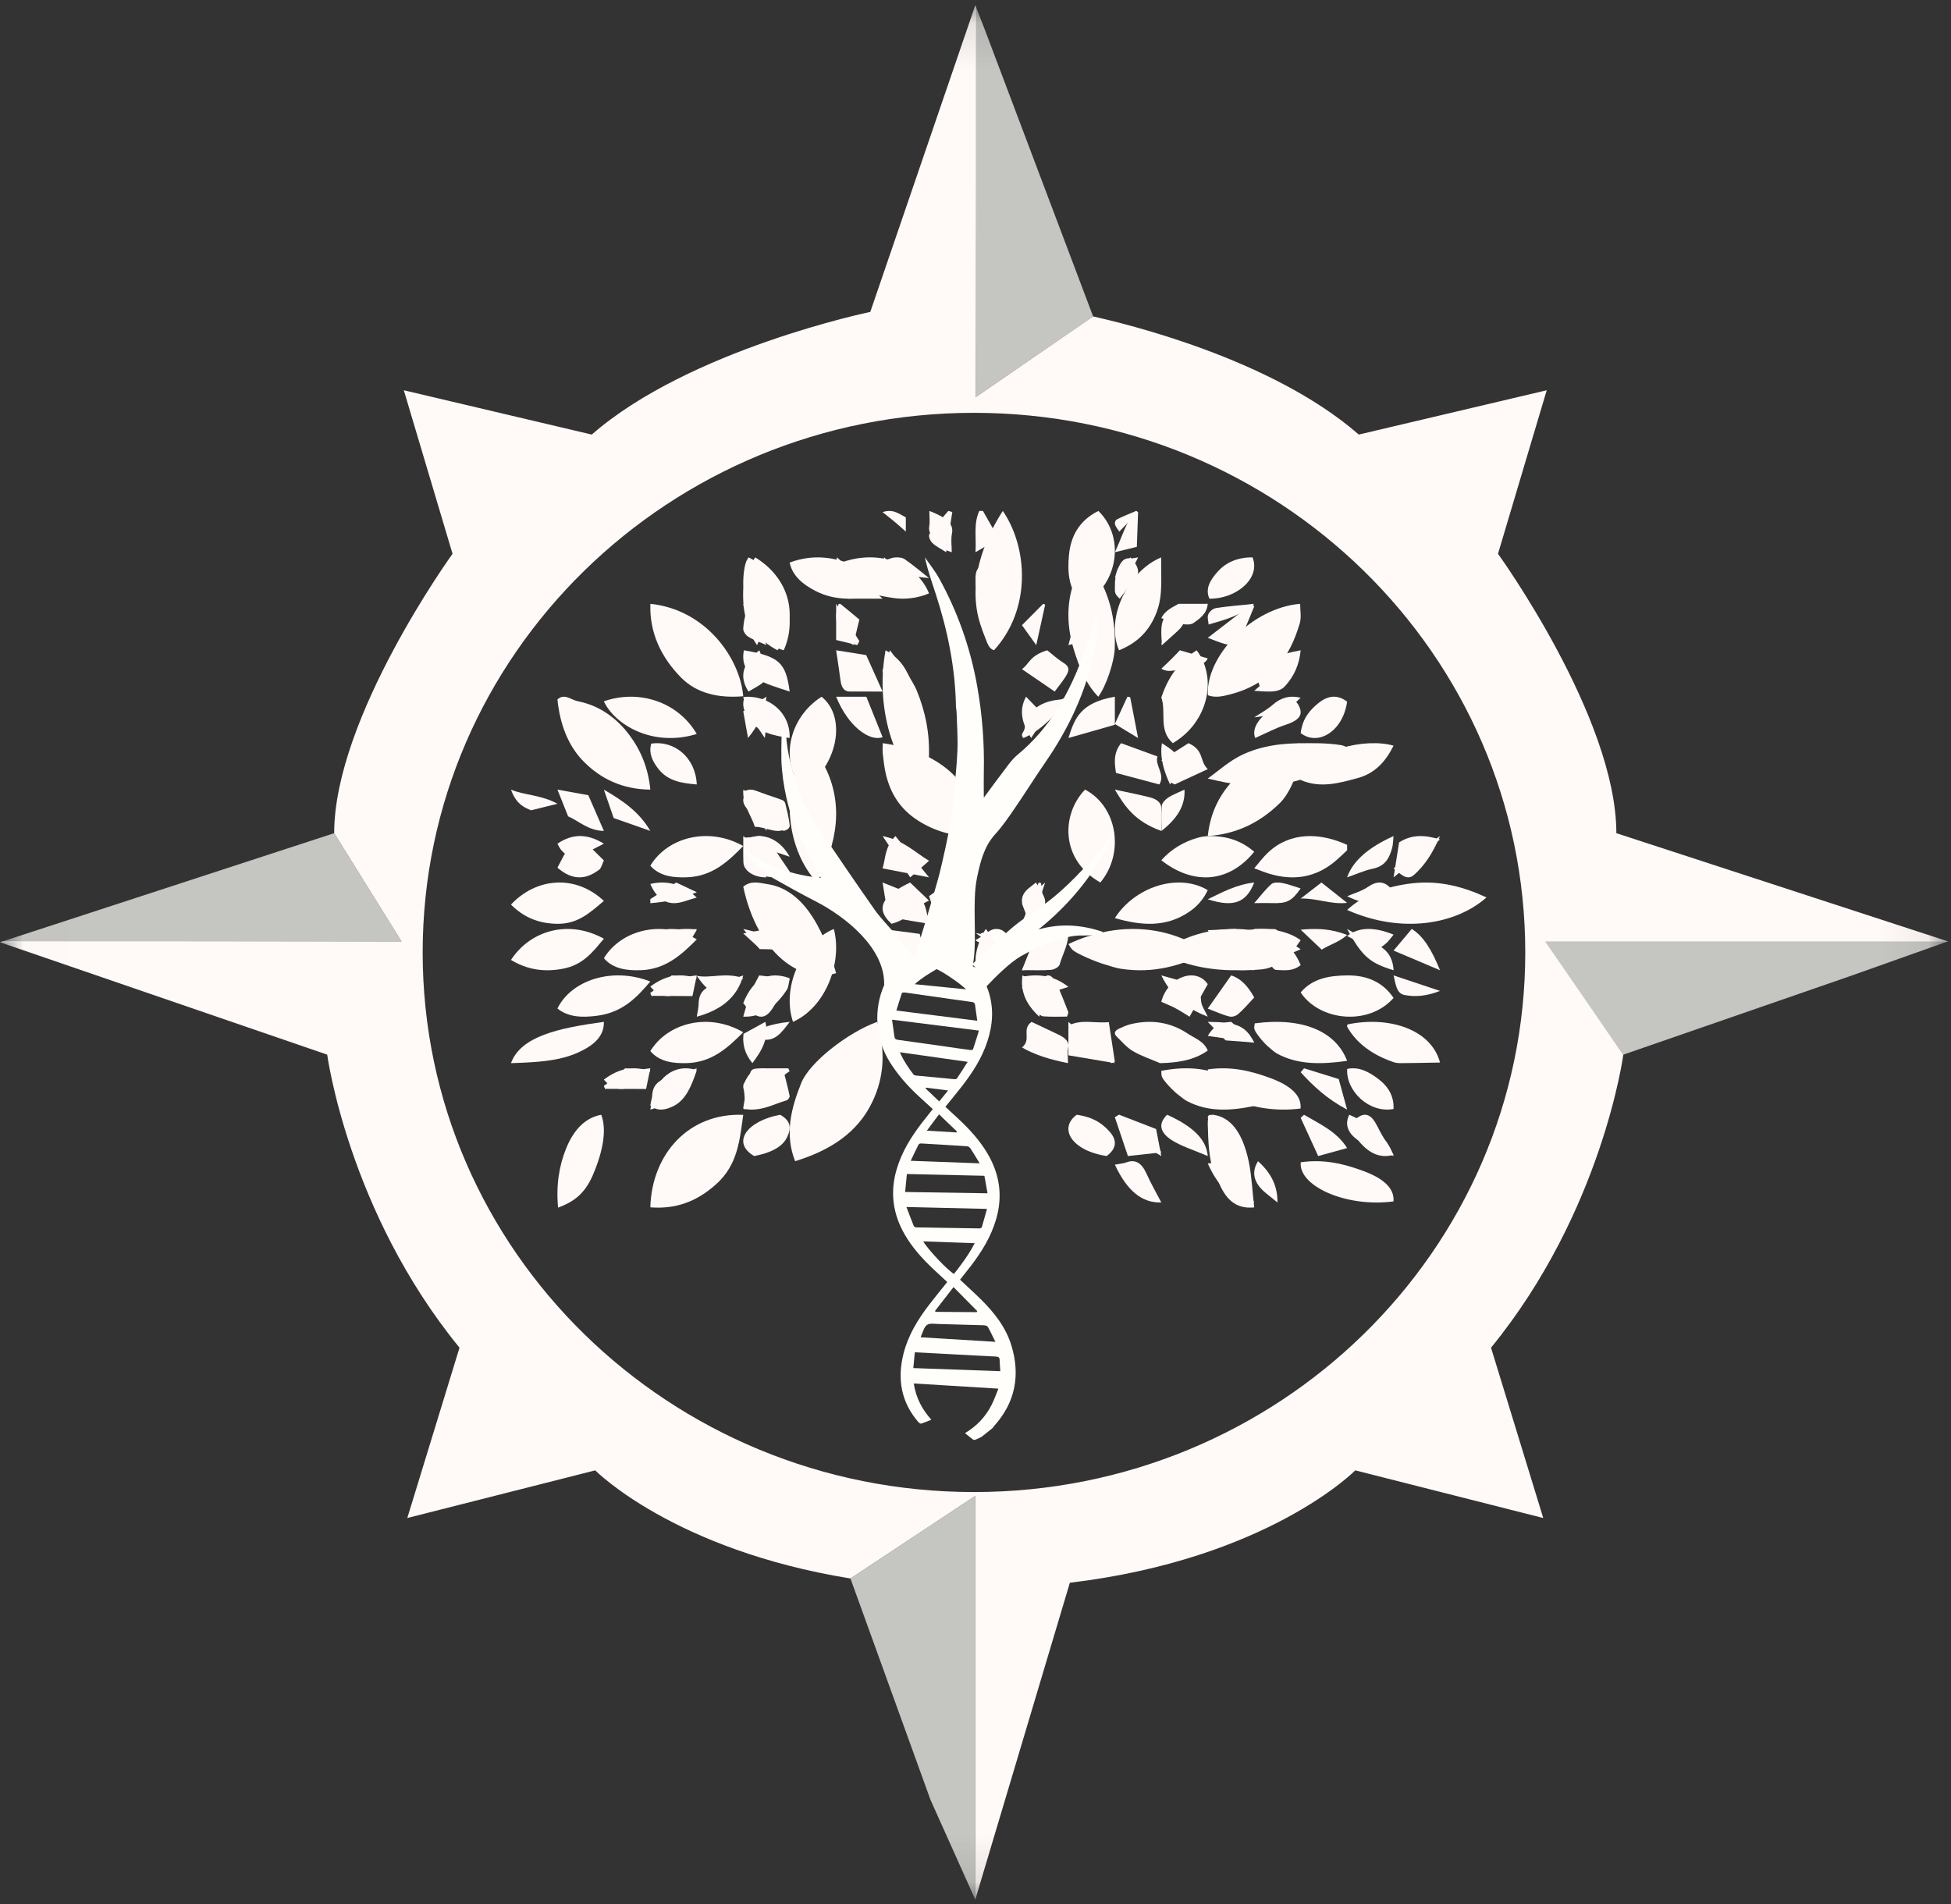 <?xml version="1.0" encoding="UTF-8"?>
<svg width="42px" height="41px" viewBox="0 0 42 41" version="1.1" xmlns="http://www.w3.org/2000/svg" xmlns:xlink="http://www.w3.org/1999/xlink">
    <rect x="0" y="0" width="42" height="41" fill="#333333" stroke="none"/>
    <!-- Generator: Sketch 45.2 (43514) - http://www.bohemiancoding.com/sketch -->
    <title>logo semabio final 2</title>
    <desc>Created with Sketch.</desc>
    <defs>
        <polygon id="path-1" points="0.007 40.891 0.007 0.113 41.934 0.113 41.934 40.891"></polygon>
    </defs>
    <g id="Page-1" stroke="none" stroke-width="1" fill="none" fill-rule="evenodd">
        <g id="BetterDesk" transform="translate(-210, -32)">
            <g id="Group-22" transform="translate(210, 32)">
                <g id="logo-semabio-final-2">
                    <g id="Group-7">
                        <mask id="mask-2" fill="white">
                            <use xlink:href="#path-1"></use>
                        </mask>
                        <g id="Clip-2"></g>
                        <polyline id="Fill-1" fill="#C5C6C2" mask="url(#mask-2)" points="41.934 20.267 41.915 20.261 33.24 20.261 34.946 22.706 39.814 21.02 41.934 20.267"></polyline>
                        <polyline id="Fill-3" fill="#C5C6C2" mask="url(#mask-2)" points="7.194 17.938 0 20.286 8.643 20.267 7.194 17.938"></polyline>
                        <polyline id="Fill-4" fill="#C5C6C2" mask="url(#mask-2)" points="20.995 40.898 20.995 32.206 18.308 33.984 20.031 38.749 20.995 40.898"></polyline>
                        <polyline id="Fill-5" fill="#C5C6C2" mask="url(#mask-2)" points="23.532 6.812 21.195 0.624 20.995 0.113 21.007 8.549 23.532 6.812"></polyline>
                        <path d="M20.967,32.123 C14.412,32.123 9.099,26.922 9.099,20.506 C9.099,14.089 14.412,8.888 20.967,8.888 C27.522,8.888 32.835,14.089 32.835,20.506 C32.835,26.922 27.522,32.123 20.967,32.123 Z M33.26,20.267 L41.934,20.267 L34.796,17.938 C34.796,15.444 32.248,11.923 32.248,11.923 L33.297,8.402 L29.251,9.356 C27.364,7.707 24.187,6.961 23.532,6.812 L23.406,6.898 L21.007,8.549 L21.007,0.149 L20.995,0.113 L18.735,6.715 C18.735,6.715 14.838,7.522 12.739,9.356 L8.693,8.402 L9.742,11.923 C9.742,11.923 7.194,15.444 7.194,17.938 L8.643,20.267 L0.056,20.267 L0,20.286 L7.044,22.706 C7.044,22.706 7.494,26.08 9.892,29.015 L8.768,32.682 L12.814,31.656 C12.814,31.656 14.498,33.367 18.308,33.984 L20.995,32.206 L20.995,40.898 L23.031,34.076 C27.302,33.563 29.176,31.656 29.176,31.656 L33.222,32.682 L32.098,29.015 C34.496,26.08 34.946,22.706 34.946,22.706 L33.26,20.267 L33.26,20.267 Z" id="Fill-6" fill="#FFF9F7" mask="url(#mask-2)"></path>
                    </g>
                    <path d="M20,20.024 C20.074,20 20.186,19.987 20.243,20.019" id="Fill-8" fill="#FFFEFB"></path>
                    <path d="M21.31,20.304 C21.374,20.207 21.437,20.11 21.5,20.013 C21.41,19.974 21.313,20.027 21.213,20.105 C21.152,20.154 21.087,20.186 21,20.241 C21.03,20.276 21.078,20.277 21.108,20.312 C21.224,20.06 21.174,20.512 21.31,20.304" id="Fill-9" fill="#FFFEFB"></path>
                    <path d="M21.627,20.066 C21.581,20.025 21.532,20.008 21.481,20 C21.421,20.035 21.359,20.071 21.298,20.106 C21.167,20.183 21.215,20.017 21.104,20.109 C21.075,20.097 21.029,20.096 21,20.083 C21.164,20.196 21.294,20.318 21.407,20.445 L22,20.439 C21.984,20.414 21.968,20.389 21.952,20.364 C21.844,20.264 21.735,20.165 21.627,20.066" id="Fill-10" fill="#FFFEFB"></path>
                    <path d="M29,18.306 C28.915,18.385 28.832,18.466 28.744,18.541 C28.327,18.892 27.849,18.97 27.322,18.81 C27.217,18.778 27.115,18.736 27,18.694 C27.105,18.573 27.193,18.452 27.301,18.351 C27.78,17.906 28.41,17.922 29,18.189 C29,18.228 29,18.267 29,18.306" id="Fill-11" fill="#FFF9F7"></path>
                    <path d="M21.16,11 C21.269,11.191 21.377,11.381 21.5,11.598 C21.344,11.689 21.193,11.777 21,11.889 C21.021,11.565 20.953,11.279 21.082,11 C21.108,11 21.134,11 21.16,11" id="Fill-12" fill="#FFF9F7"></path>
                    <path d="M21.398,14 C21.292,13.968 21.257,13.85 21.22,13.759 C21.135,13.546 21.056,13.328 21.023,13.091 C20.961,12.643 21.03,12.223 21.181,11.81 C21.288,11.519 21.424,11.254 21.588,11 C22.124,11.783 22.212,13.108 21.398,14" id="Fill-13" fill="#FFF9F7"></path>
                    <path d="M26,16.762 C26.234,16.591 26.402,16.439 26.626,16.311 C26.964,16.119 27.405,16.011 27.923,16.003 C28.233,15.999 28.545,15.992 28.849,16.039 C28.968,16.057 29.034,16.102 28.982,16.156 C28.789,16.353 28.615,16.566 28.261,16.699 C27.965,16.81 27.627,16.904 27.218,16.887 C26.944,16.875 26.664,16.899 26.398,16.849 C26.284,16.828 26.175,16.801 26,16.762" id="Fill-14" fill="#FFF9F7"></path>
                    <path d="M17.117,25 C16.887,24.419 17.03,23.858 17.251,23.311 C17.432,22.866 18.257,22.226 18.883,22 C19.056,22.59 19.051,23.161 18.775,23.732 C18.457,24.388 17.877,24.765 17.117,25" id="Fill-15" fill="#FFF9F7"></path>
                    <path d="M26,20.51 C25.434,20.782 24.852,20.967 24.128,20.857 C24.011,20.839 23.903,20.798 23.791,20.766 C23.604,20.714 23.201,20.542 23.102,20.461 C23.053,20.421 23.032,20.369 23,20.325 C24.066,19.823 25.166,19.916 26,20.51" id="Fill-16" fill="#FFF9F7"></path>
                    <path d="M20.985,17.999 C20.504,18.015 20.11,17.886 19.77,17.671 C19.364,17.414 19.168,17.065 19.074,16.682 C19.037,16.533 19.022,16.381 19.004,16.23 C18.996,16.155 19.003,16.079 19.003,16 C20.273,16.175 21.124,16.963 20.985,17.999" id="Fill-17" fill="#FFF9F7"></path>
                    <path d="M20,12.775 C19.762,12.877 19.489,12.911 19.242,12.876 C18.296,12.741 18.245,12.506 18,12.159 C18.729,11.822 19.688,12.017 20,12.775" id="Fill-18" fill="#FFF9F7"></path>
                    <path d="M19.064,14 C19.251,14.104 19.419,14.248 19.543,14.506 C19.603,14.632 19.682,14.737 19.736,14.869 C19.918,15.312 20.022,15.797 19.996,16.334 C19.985,16.557 19.956,16.777 19.936,17 C19.343,16.664 18.813,15.368 19.064,14" id="Fill-19" fill="#FFF9F7"></path>
                    <path d="M17.589,19 C16.964,18.335 16.742,17.03 17.393,16 C17.589,16.109 17.669,16.332 17.769,16.531 C17.953,16.899 18.027,17.312 17.991,17.721 C17.952,18.165 17.801,18.584 17.589,19" id="Fill-20" fill="#FFF9F7"></path>
                    <path d="M32,19.321 C31.351,19.899 30.179,20.115 29,19.591 C29.345,19.27 29.838,19.079 30.421,19.015 C31.006,18.951 31.53,19.102 32,19.321" id="Fill-21" fill="#FFF9F7"></path>
                    <path d="M23.643,15 C23.367,14.715 23.231,14.356 23.117,13.987 C22.982,13.547 22.955,13.087 23.082,12.648 C23.146,12.426 23.172,12.16 23.347,12 C23.819,12.552 24.029,13.21 23.997,13.968 C23.984,14.266 23.804,14.789 23.643,15" id="Fill-22" fill="#FFF9F7"></path>
                    <path d="M28,20.437 C27.674,20.577 27.379,20.705 27.08,20.83 C27.023,20.854 26.955,20.874 26.889,20.878 C26.212,20.926 25.597,20.817 25.048,20.555 C25.023,20.543 25.015,20.516 25,20.496 C25.815,19.897 27.101,19.797 28,20.437" id="Fill-23" fill="#FFF9F7"></path>
                    <path d="M27.989,13 C27.988,13.142 28.02,13.291 27.979,13.426 C27.872,13.778 27.727,14.123 27.442,14.414 C27.193,14.669 26.873,14.85 26.489,14.948 C26.333,14.988 26.168,15.031 26.002,14.968 C25.955,14.115 26.966,13.082 27.989,13" id="Fill-24" fill="#FFF9F7"></path>
                    <path d="M27,25.995 C26.678,26.026 26.418,25.905 26.232,25.446 C26.207,25.386 26.174,25.34 26.149,25.28 C26.019,24.97 26.011,24.579 26,24.195 C25.996,24.049 26.038,23.991 26.118,24.001 C26.485,24.047 26.751,24.375 26.884,25.016 C26.945,25.311 26.96,25.647 27,25.995" id="Fill-25" fill="#FFF9F7"></path>
                    <path d="M26,18 C26.11,16.988 26.815,16.352 27.979,16 C28.072,16.287 27.843,17.007 27.552,17.29 C27.097,17.734 26.589,17.959 26,18" id="Fill-26" fill="#FFF9F7"></path>
                    <path d="M16.872,14 C16.662,13.947 16.522,13.817 16.385,13.698 C16.198,13.536 16.1,13.314 16.027,13.086 C16.017,13.055 16.003,13.023 16.004,12.991 C16.011,12.695 15.968,12.396 16.058,12.105 C16.07,12.068 16.096,12.035 16.115,12 C16.748,12.313 17.244,13.163 16.872,14" id="Fill-27" fill="#FFF9F7"></path>
                    <path d="M26,22.618 C25.696,22.833 25.342,22.88 24.973,22.889 C24.778,22.805 24.571,22.736 24.391,22.631 C24.256,22.552 24.154,22.428 24.042,22.32 C23.963,22.245 24.005,22.186 24.089,22.147 C24.17,22.11 24.252,22.071 24.34,22.05 C24.784,21.943 25.2,22.006 25.572,22.255 C25.721,22.355 25.917,22.415 26,22.618" id="Fill-28" fill="#FFF9F7"></path>
                    <path d="M27,18.338 C26.44,19.027 25.672,19.049 25,18.521 C25.213,18.281 25.486,18.118 25.801,18.032 C25.954,17.99 26.132,17.994 26.292,18.016 C26.556,18.052 26.792,18.158 27,18.338" id="Fill-29" fill="#FFF9F7"></path>
                    <path d="M24.999,12 C24.984,12.395 25.044,12.779 24.907,13.158 C24.751,13.591 24.469,13.848 24.09,14 C23.784,13.289 24.302,12.283 24.999,12" id="Fill-30" fill="#FFF9F7"></path>
                    <path d="M15,15.802 C14.047,16.094 13.231,15.6 13,15.099 C13.729,14.842 14.58,15.088 15,15.802" id="Fill-31" fill="#FFF9F7"></path>
                    <path d="M13,20.21 C12.761,20.494 12.554,20.778 12.104,20.859 C11.69,20.934 11.336,20.869 11,20.667 C11.419,20.024 12.25,19.793 13,20.21" id="Fill-32" fill="#FFF9F7"></path>
                    <path d="M17.071,22 C16.822,21.257 17.253,20.293 17.95,20 C18.136,20.7 17.794,21.675 17.071,22" id="Fill-33" fill="#FFF9F7"></path>
                    <path d="M12.014,26 C11.968,25.517 12.037,25.095 12.188,24.724 C12.366,24.285 12.629,24.058 12.943,24 C13.064,24.313 12.988,24.778 12.758,25.309 C12.574,25.732 12.314,25.887 12.014,26" id="Fill-34" fill="#FFF9F7"></path>
                    <path d="M24,19.766 C24.428,19.095 25.364,18.785 26,19.164 C25.913,19.348 25.791,19.499 25.613,19.622 C25.104,19.976 24.564,19.928 24,19.766" id="Fill-35" fill="#FFF9F7"></path>
                    <path d="M16,14.99 C15.477,15.034 15.002,14.934 14.659,14.585 C14.242,14.16 13.978,13.633 14.001,13 C15.184,13.122 15.927,14.154 16,14.99" id="Fill-36" fill="#FFF9F7"></path>
                    <path d="M23.688,19 C22.821,18.507 22.847,17.531 23.358,17 C24.05,17.361 24.218,18.361 23.688,19" id="Fill-37" fill="#FFF9F7"></path>
                    <path d="M14,17 C13.395,16.995 12.933,16.764 12.575,16.406 C12.215,16.047 12.054,15.571 12,15.06 C12.145,14.918 12.295,15.069 12.439,15.097 C12.912,15.19 13.279,15.465 13.547,15.822 C13.794,16.151 13.955,16.535 14,17" id="Fill-38" fill="#FFF9F7"></path>
                    <path d="M26,20.603 C26.403,19.863 27.514,19.882 28,20.242 C27.773,20.58 27.5,20.851 27.118,20.874 C26.736,20.898 26.338,20.936 26,20.603" id="Fill-39" fill="#FFF9F7"></path>
                    <path d="M25.761,14 C26.219,14.609 26.002,15.559 25.247,16 C24.931,15.716 25.113,15.336 25,15.015 C25.135,14.615 25.355,14.263 25.761,14" id="Fill-40" fill="#FFF9F7"></path>
                    <path d="M13,22 C13.006,22.302 12.797,22.516 12.381,22.687 C11.975,22.853 11.505,22.872 11,22.889 C11.208,22.31 12.033,22.131 13,22" id="Fill-41" fill="#FFF9F7"></path>
                    <path d="M14,21.131 C13.705,21.478 13.402,21.797 12.857,21.868 C12.555,21.908 12.24,21.908 12,21.712 C12.296,21.108 13.17,20.809 14,21.131" id="Fill-42" fill="#FFF9F7"></path>
                    <path d="M16.738,14 C15.921,13.583 15.816,12.638 16.258,12 C17.092,12.512 17.179,13.431 16.738,14" id="Fill-43" fill="#FFF9F7"></path>
                    <path d="M19,12.777 C18.485,12.92 18,12.951 17.556,12.723 C17.287,12.586 17.054,12.394 17,12.111 C17.512,11.921 17.992,11.992 18.446,12.2 C18.709,12.321 18.94,12.486 19,12.777" id="Fill-44" fill="#FFF9F7"></path>
                    <path d="M17.686,15 C18.243,15.446 18.028,16.51 17.281,17 C16.779,16.4 16.97,15.458 17.686,15" id="Fill-45" fill="#FFF9F7"></path>
                    <path d="M24.133,16 C24.39,16.094 24.645,16.187 24.917,16.286 C24.855,16.483 25.093,16.667 24.958,16.889 C24.647,16.806 24.349,16.727 24.024,16.64 C23.994,16.433 23.961,16.221 24.133,16" id="Fill-46" fill="#FFF9F7"></path>
                    <path d="M16.173,17 C16.391,17.072 16.615,17.143 16.83,17.22 C16.872,17.234 16.898,17.269 16.905,17.296 C16.94,17.434 16.972,17.572 16.993,17.711 C17.003,17.776 17.022,17.848 16.872,17.889 C16.044,17.534 15.793,17.229 16.173,17" id="Fill-47" fill="#FFF9F7"></path>
                    <path d="M22.705,14.889 C22.457,14.72 22.241,14.571 22,14.406 C22.164,14.289 22.16,14.119 22.544,14 C22.666,14.096 22.764,14.19 22.902,14.276 C23.019,14.348 23.012,14.425 22.979,14.496 C22.92,14.621 22.809,14.744 22.705,14.889" id="Fill-48" fill="#FFF9F7"></path>
                    <path d="M25,21.569 C25.133,21.035 25.743,20.81 26,21.188 C25.873,21.415 25.749,21.638 25.608,21.889 C25.513,21.831 25.411,21.763 25.307,21.708 C25.213,21.658 25.117,21.621 25,21.569" id="Fill-49" fill="#FFF9F7"></path>
                    <path d="M18,15 C18.229,15 18.43,15 18.65,15 C18.76,15.274 18.879,15.569 19,15.871 C18.724,15.971 18.262,15.648 18,15" id="Fill-50" fill="#FFF9F7"></path>
                    <path d="M20.196,19.889 C20.123,19.666 20.062,19.483 20,19.293 C20.132,19.2 20.274,19.1 20.416,19 C20.579,19.221 20.504,19.57 20.196,19.889" id="Fill-51" fill="#FFF9F7"></path>
                    <path d="M19.799,20.106 C19.866,20.367 19.931,20.622 20,20.889 C19.515,20.698 19.005,20.242 19,20 C19.252,20.033 19.501,20.067 19.799,20.106" id="Fill-52" fill="#FFF9F7"></path>
                    <path d="M22.088,15 C22.237,15.153 22.366,15.286 22.5,15.424 C22.401,15.577 22.299,15.733 22.198,15.889 C22.016,15.598 21.918,15.312 22.088,15" id="Fill-53" fill="#FFF9F7"></path>
                    <path d="M19,18.696 C19.07,18.455 19.046,18.238 19.276,18 C19.532,18.314 19.754,18.586 20,18.889 C19.62,18.816 19.306,18.755 19,18.696" id="Fill-54" fill="#FFF9F7"></path>
                    <path d="M19,19 C19.248,19.098 19.441,19.181 19.641,19.25 C19.961,19.361 19.931,19.633 20,19.889 C19.738,19.844 19.504,19.813 19.276,19.759 C19.21,19.743 19.127,19.668 19.111,19.606 C19.06,19.42 19.039,19.226 19,19" id="Fill-55" fill="#FFF9F7"></path>
                    <path d="M24,15 C24,15.206 24,15.395 24,15.604 C23.703,15.688 23.393,15.777 23,15.889 C23.132,15.472 23.256,15.127 24,15" id="Fill-56" fill="#FFF9F7"></path>
                    <path d="M24.999,17.889 C24.435,17.687 24.219,17.37 24,17 C24.288,17.063 24.531,17.108 24.765,17.17 C24.909,17.208 25.004,17.285 25,17.406 C24.995,17.544 24.999,17.683 24.999,17.889" id="Fill-57" fill="#FFF9F7"></path>
                    <path d="M20,18.532 C19.863,18.653 19.738,18.762 19.595,18.889 C19.387,18.578 19.196,18.293 19,18 C19.464,18.098 19.676,18.338 20,18.532" id="Fill-58" fill="#FFF9F7"></path>
                    <path d="M25,13.308 C25.091,13.125 25.27,13.064 25.37,13 C25.606,13 25.796,13 26,13 C25.981,13.217 25.826,13.32 25.688,13.416 C25.624,13.46 25.493,13.445 25.399,13.428 C25.272,13.405 25.152,13.355 25,13.308" id="Fill-59" fill="#FFF9F7"></path>
                    <path d="M26,21.715 C26.183,21.456 26.341,21.232 26.504,21 C26.708,21.064 26.864,21.227 27,21.475 C26.879,21.603 26.773,21.731 26.656,21.831 C26.601,21.878 26.524,21.9 26.463,21.884 C26.322,21.85 26.184,21.785 26,21.715" id="Fill-60" fill="#FFF9F7"></path>
                    <path d="M25.288,16.889 C24.938,16.735 25.315,16.515 25,16.372 C25.2,16.245 25.381,16.13 25.585,16 C25.934,16.16 25.813,16.378 26,16.559 C25.766,16.667 25.529,16.777 25.288,16.889" id="Fill-61" fill="#FFF9F7"></path>
                    <path d="M16.178,23.889 C15.989,23.768 16.049,23.582 16.005,23.434 C15.972,23.322 16.105,23.208 16.4,23 C16.428,23.13 16.451,23.262 16.486,23.393 C16.552,23.636 16.376,23.76 16.178,23.889" id="Fill-62" fill="#FFF9F7"></path>
                    <path d="M23,15 C22.721,15.43 22.357,15.756 22.032,15.889 C21.953,15.816 22.044,15.759 22.055,15.693 C22.117,15.336 22.337,15.104 22.824,15.06 C22.863,15.056 22.899,15.035 23,15" id="Fill-63" fill="#FFF9F7"></path>
                    <path d="M22,20.886 C22.117,20.613 22.219,20.378 22.332,20.116 C22.535,20.099 22.739,19.935 22.998,20.029 C23.02,20.304 22.88,20.525 22.812,20.764 C22.796,20.822 22.692,20.875 22.625,20.88 C22.433,20.896 22.239,20.886 22,20.886" id="Fill-64" fill="#FFF9F7"></path>
                    <path d="M18.647,14.104 C18.757,14.347 18.87,14.599 19,14.889 C18.751,14.889 18.52,14.89 18.29,14.888 C18.185,14.887 18.116,14.819 18.095,14.657 C18.068,14.448 18.035,14.241 18,14 C18.238,14.038 18.436,14.07 18.647,14.104" id="Fill-65" fill="#FFF9F7"></path>
                    <path d="M27.796,15 C27.863,15.074 27.923,15.123 27.951,15.175 C28.036,15.335 28.046,15.483 27.683,15.602 C27.446,15.68 27.259,15.784 27.02,15.889 C26.922,15.621 27.184,15.327 27.796,15" id="Fill-66" fill="#FFF9F7"></path>
                    <path d="M19.193,19.889 C18.793,19.528 19.059,19.256 19.592,19 C19.726,19.128 19.855,19.251 20,19.39 C19.676,19.53 19.607,19.775 19.193,19.889" id="Fill-67" fill="#FFF9F7"></path>
                    <path d="M16.971,18.882 C16.822,18.882 16.671,18.902 16.524,18.874 C16.449,18.86 16.363,18.782 16.313,18.694 C16.204,18.502 16.116,18.284 16,18.036 C16.111,18.026 16.193,18.029 16.272,18.009 C16.441,17.968 16.559,18.072 16.666,18.256 C16.769,18.435 16.888,18.595 17,18.764 C16.99,18.803 16.981,18.843 16.971,18.882" id="Fill-68" fill="#FFF9F7"></path>
                    <path d="M25.399,14 C25.616,14.063 25.801,14.117 26,14.175 C25.916,14.347 25.712,14.311 25.596,14.403 C25.408,14.351 25.215,14.524 25,14.397 C25.085,14.316 25.157,14.25 25.225,14.181 C25.29,14.117 25.352,14.049 25.399,14" id="Fill-69" fill="#FFF9F7"></path>
                    <path d="M22.207,22 C22.398,22.09 22.589,22.181 22.779,22.271 C22.93,22.343 23.021,22.425 22.996,22.547 C22.974,22.652 22.991,22.759 22.991,22.889 C22.602,22.811 22.282,22.713 22,22.551 C22.217,22.379 21.98,22.163 22.207,22" id="Fill-70" fill="#FFF9F7"></path>
                    <path d="M22.972,21.887 C22.8,21.887 22.628,21.895 22.457,21.881 C22.41,21.878 22.358,21.826 22.32,21.77 C22.212,21.61 22.11,21.437 22,21.259 C22.096,21.127 22.217,21.131 22.328,21.082 C22.371,21.063 22.425,21.092 22.46,21.055 C22.578,20.933 22.671,21.032 22.74,21.169 C22.837,21.361 22.914,21.585 23,21.795 C22.991,21.826 22.981,21.856 22.972,21.887" id="Fill-71" fill="#FFF9F7"></path>
                    <path d="M22.374,21.889 C22.076,21.617 21.963,21.327 22.011,21 C22.162,21.075 22.308,21.142 22.444,21.219 C22.479,21.239 22.506,21.288 22.499,21.321 C22.467,21.498 22.423,21.675 22.374,21.889" id="Fill-72" fill="#FFF9F7"></path>
                    <path d="M23,22 C23.32,22.285 23.632,22.562 24,22.889 C23.626,22.826 23.318,22.774 23,22.72 C23,22.462 23,22.237 23,22" id="Fill-73" fill="#FFF9F7"></path>
                    <path d="M22.372,21.445 C22.262,21.322 22.143,21.189 22,21.03 C22.371,20.96 22.692,21.004 23,21.247 C22.788,21.314 22.587,21.377 22.372,21.445" id="Fill-74" fill="#FFF9F7"></path>
                    <path d="M23,22.081 C23.279,21.936 23.566,22.036 23.87,22.006 C23.916,22.305 23.958,22.581 24,22.857 C23.976,22.868 23.951,22.879 23.927,22.889 C23.624,22.625 23.32,22.36 23,22.081" id="Fill-75" fill="#FFF9F7"></path>
                    <path d="M19.417,14.889 C19.285,14.761 19.15,14.634 19.023,14.504 C19.001,14.481 18.995,14.445 19.004,14.418 C19.047,14.289 19.098,14.162 19.159,14 C19.394,14.3 19.514,14.576 19.499,14.871 C19.472,14.877 19.444,14.883 19.417,14.889" id="Fill-76" fill="#FFF9F7"></path>
                    <path d="M26,21.889 C25.601,21.732 25.256,21.513 25,21 C25.222,21.063 25.388,21.104 25.55,21.156 C25.707,21.207 25.843,21.272 25.855,21.538 C25.86,21.658 25.949,21.772 26,21.889" id="Fill-77" fill="#FFF9F7"></path>
                    <path d="M23.237,13 C23.293,13.046 23.34,13.068 23.35,13.095 C23.386,13.201 23.406,13.308 23.441,13.414 C23.554,13.754 23.555,13.753 23,13.889 C23.076,13.604 23.152,13.318 23.237,13" id="Fill-78" fill="#FFF9F7"></path>
                    <path d="M21.222,20 C21.316,20.124 21.399,20.235 21.5,20.37 C21.356,20.536 21.202,20.714 21.05,20.889 C20.94,20.744 21.017,20.307 21.222,20" id="Fill-79" fill="#FFF9F7"></path>
                    <path d="M22.231,19.889 C22.165,19.77 22.113,19.672 22.057,19.576 C21.951,19.392 21.995,19.236 22.171,19.102 C22.214,19.069 22.257,19.035 22.301,19 C22.549,19.422 22.608,19.402 22.231,19.889" id="Fill-80" fill="#FFF9F7"></path>
                    <path d="M27,14.405 C27.246,14.194 27.567,14.08 28,14 C27.704,14.312 27.451,14.578 27.155,14.889 C27.12,14.777 27.097,14.706 27.074,14.636 C27.05,14.561 27.027,14.487 27,14.405" id="Fill-81" fill="#FFF9F7"></path>
                    <path d="M16,23.871 C16.218,23.53 16.495,23.273 16.854,23 C16.909,23.221 16.96,23.407 16.999,23.595 C17.005,23.623 16.966,23.679 16.935,23.689 C16.643,23.773 16.371,23.945 16,23.871" id="Fill-82" fill="#FFF9F7"></path>
                    <path d="M18.5,13.338 C18.452,13.539 18.409,13.717 18.367,13.889 C18.048,13.648 17.917,13.358 18.054,13.003 C18.059,13.003 18.085,12.996 18.095,13.004 C18.23,13.113 18.362,13.224 18.5,13.338" id="Fill-83" fill="#FFF9F7"></path>
                    <path d="M16.002,18 C16.339,18.283 16.387,18.596 16.5,18.889 C16.239,18.894 16.013,18.754 16.004,18.57 C15.996,18.394 16.002,18.218 16.002,18" id="Fill-84" fill="#FFF9F7"></path>
                    <path d="M17,23.061 C16.837,23.169 16.69,23.326 16.507,23.368 C16.361,23.401 16.162,23.527 16,23.36 C16.151,23.041 16.216,23 16.598,23 C16.721,23 16.845,23 16.968,23 C16.979,23.021 16.989,23.041 17,23.061" id="Fill-85" fill="#FFF9F7"></path>
                    <path d="M22.308,13.889 C22.194,13.73 22.105,13.607 22,13.46 C22.148,13.311 22.303,13.156 22.457,13 C22.472,13.006 22.486,13.011 22.5,13.017 C22.438,13.3 22.375,13.583 22.308,13.889" id="Fill-86" fill="#FFF9F7"></path>
                    <path d="M22.412,19.014 C22.441,19.265 22.47,19.516 22.5,19.783 C22.324,19.829 22.188,19.935 22,19.867 C22.122,19.573 22.241,19.286 22.361,19 C22.378,19.005 22.395,19.009 22.412,19.014" id="Fill-87" fill="#FFF9F7"></path>
                    <path d="M24.5,15.889 C24.295,15.764 24.152,15.678 24,15.586 C24.092,15.386 24.181,15.193 24.27,15 C24.29,15.003 24.31,15.006 24.33,15.01 C24.383,15.283 24.436,15.555 24.5,15.889" id="Fill-88" fill="#FFF9F7"></path>
                    <path d="M20.007,11 C20.342,11.129 20.539,11.265 20.494,11.483 C20.466,11.616 20.489,11.752 20.489,11.889 C20.296,11.824 20.28,11.805 20.169,11.674 C20.079,11.568 19.982,11.468 20.003,11.343 C20.021,11.237 20.007,11.128 20.007,11" id="Fill-89" fill="#FFF9F7"></path>
                    <path d="M26.385,22.399 C26.259,22.269 26.137,22.142 26,22 C26.63,22.004 26.818,22.088 27,22.445 C26.79,22.429 26.594,22.414 26.385,22.399" id="Fill-90" fill="#FFF9F7"></path>
                    <path d="M21.072,12.889 C21.043,12.759 21.002,12.657 21.001,12.554 C21.001,12.382 20.969,12.192 21.266,12.117 C21.333,12.1 21.388,12.055 21.494,12 C21.494,12.099 21.51,12.165 21.491,12.224 C21.401,12.5 21.269,12.705 21.072,12.889" id="Fill-91" fill="#FFF9F7"></path>
                    <path d="M16.197,22.889 C16.029,22.683 15.981,22.481 16.006,22.258 C16.153,22.177 16.303,22.095 16.476,22 C16.559,22.324 16.418,22.6 16.197,22.889" id="Fill-92" fill="#FFF9F7"></path>
                    <path d="M25.014,13.889 C24.97,13.329 25.008,13.25 25.442,13 C25.541,13.321 25.52,13.435 25.331,13.604 C25.226,13.698 25.121,13.793 25.014,13.889" id="Fill-93" fill="#FFF9F7"></path>
                    <path d="M28,14 C27.97,14.313 27.859,14.557 27.66,14.776 C27.518,14.933 27.253,14.885 27,14.873 C27.324,14.59 27.636,14.317 28,14" id="Fill-94" fill="#FFF9F7"></path>
                    <path d="M25.004,17.889 C25.004,17.709 24.992,17.529 25.01,17.35 C25.016,17.288 25.08,17.218 25.145,17.174 C25.242,17.109 25.363,17.065 25.499,17 C25.519,17.358 25.327,17.635 25.004,17.889" id="Fill-95" fill="#FFF9F7"></path>
                    <path d="M16.347,14 C16.601,14.67 16.55,14.635 16.112,14.889 C15.9,14.553 15.995,14.271 16.347,14" id="Fill-96" fill="#FFF9F7"></path>
                    <path d="M17,14.889 C16.478,14.715 15.902,14.588 16.014,14 C16.773,14.132 16.916,14.259 17,14.889" id="Fill-97" fill="#FFF9F7"></path>
                    <path d="M23,20 C22.846,20.459 22.348,20.897 22,20.889 C22.098,20.639 22.191,20.401 22.29,20.151 C22.518,20.102 22.747,20.054 23,20" id="Fill-98" fill="#FFF9F7"></path>
                    <path d="M20,12.445 C19.614,12.411 19.254,12.361 19,12.086 C19.091,12.055 19.17,12.013 19.253,12.003 C19.325,11.995 19.421,12.002 19.474,12.038 C19.657,12.165 19.826,12.308 20,12.445" id="Fill-99" fill="#FFF9F7"></path>
                    <path d="M19.031,12 C19.291,12.223 19.43,12.51 19.5,12.889 C19.182,12.683 18.905,12.493 19.031,12" id="Fill-100" fill="#FFF9F7"></path>
                    <path d="M14,20.145 C14.324,20.068 14.642,19.954 15,20.02 C14.912,20.166 14.831,20.301 14.744,20.445 C14.477,20.363 14.239,20.291 14,20.218 C14,20.194 14,20.17 14,20.145" id="Fill-101" fill="#FFF9F7"></path>
                    <path d="M14,19.357 C14.166,19.25 14.333,19.144 14.557,19 C14.654,19.046 14.8,19.114 15,19.209 C14.636,19.366 14.321,19.419 14,19.445 C14,19.415 14,19.386 14,19.357" id="Fill-102" fill="#FFF9F7"></path>
                    <path d="M14,20.442 C14.041,20.362 14.082,20.299 14.107,20.23 C14.171,20.056 14.292,19.989 14.478,20.001 C14.649,20.013 14.821,20.004 15,20.004 C14.788,20.322 14.464,20.466 14,20.442" id="Fill-103" fill="#FFF9F7"></path>
                    <path d="M14,19.031 C14.368,18.944 14.691,19.04 15,19.324 C14.824,19.369 14.657,19.451 14.492,19.444 C14.298,19.437 14.121,19.316 14,19.031" id="Fill-104" fill="#FFF9F7"></path>
                    <path d="M27,15.445 C27.135,15.355 27.285,15.274 27.401,15.172 C27.565,15.027 27.751,14.963 28,15.022 C27.72,15.299 27.566,15.374 27,15.445" id="Fill-105" fill="#FFF9F7"></path>
                    <path d="M17,18.445 C16.647,18.327 16.331,18.221 16,18.11 C16.337,17.88 16.765,18.019 17,18.445" id="Fill-106" fill="#FFF9F7"></path>
                    <path d="M26,13.732 C26.327,13.48 26.638,13.24 26.95,13 C26.966,13.019 26.983,13.037 27,13.056 C26.918,13.254 26.839,13.454 26.751,13.648 C26.644,13.889 26.578,13.924 26.361,13.862 C26.247,13.83 26.136,13.782 26,13.732" id="Fill-107" fill="#FFF9F7"></path>
                    <path d="M25.013,16 C25.097,16.058 25.165,16.098 25.221,16.145 C25.587,16.454 25.587,16.46 25.258,16.787 C25.241,16.804 25.232,16.825 25.187,16.889 C25.051,16.585 24.966,16.315 25.013,16" id="Fill-108" fill="#FFF9F7"></path>
                    <path d="M17,17.785 C16.758,18.011 16.514,17.798 16.251,17.801 C16.17,17.546 15.97,17.304 16.004,17 C16.355,17.277 16.678,17.532 17,17.785" id="Fill-109" fill="#FFF9F7"></path>
                    <path d="M17,22 C16.822,22.238 16.685,22.424 16.411,22.38 C16.283,22.359 16.162,22.53 16,22.387 C16.285,22.144 16.601,22.037 17,22" id="Fill-110" fill="#FFF9F7"></path>
                    <path d="M16,23.855 C16.032,23.672 16.058,23.486 16.097,23.305 C16.161,23.006 16.165,23.007 16.38,23.001 C16.419,22.999 16.458,23 16.5,23 C16.439,23.253 16.438,23.251 16.296,23.466 C16.205,23.603 16.119,23.748 16.031,23.889 C16.021,23.878 16.01,23.867 16,23.855" id="Fill-111" fill="#FFF9F7"></path>
                    <path d="M27,20 C27.171,20 27.297,19.999 27.422,20.002 C27.449,20.003 27.485,20.011 27.5,20.037 C27.65,20.293 27.868,20.449 28,20.778 C27.822,20.923 27.641,20.886 27.469,20.882 C27.419,20.88 27.358,20.785 27.322,20.712 C27.218,20.501 27.125,20.28 27,20" id="Fill-112" fill="#FFF9F7"></path>
                    <path d="M27,19.444 C27.141,19.284 27.243,19.145 27.372,19.032 C27.419,18.992 27.532,18.996 27.608,19.011 C27.74,19.037 27.868,19.087 28,19.128 C27.801,19.408 27.705,19.454 27.369,19.443 C27.26,19.439 27.151,19.443 27,19.444" id="Fill-113" fill="#FFF9F7"></path>
                    <path d="M26.606,20 C26.739,20.3 26.865,20.584 27,20.889 C26.674,20.866 26.237,20.487 26,20.026 C26.207,20.017 26.395,20.009 26.606,20" id="Fill-114" fill="#FFF9F7"></path>
                    <path d="M28,20.016 C28.336,19.983 28.654,19.992 29,20.13 C28.817,20.29 28.627,20.335 28.453,20.445 C28.298,20.297 28.149,20.157 28,20.016" id="Fill-115" fill="#FFF9F7"></path>
                    <path d="M27,19 C26.828,19.441 26.55,19.538 26,19.361 C26.316,19.208 26.609,19.046 27,19" id="Fill-116" fill="#FFF9F7"></path>
                    <path d="M28,19.345 C28.192,19.197 28.315,19.102 28.447,19 C28.622,19.139 28.786,19.269 29,19.438 C28.64,19.477 28.367,19.337 28,19.345" id="Fill-117" fill="#FFF9F7"></path>
                    <path d="M16,15 C16.512,15.199 16.551,15.278 16.464,15.889 C16.289,15.613 16.078,15.387 16,15" id="Fill-118" fill="#FFF9F7"></path>
                    <path d="M19,12.889 C18.685,12.889 18.492,12.889 18.258,12.889 C18.141,12.643 17.938,12.388 18.018,12 C18.343,12.294 18.632,12.556 19,12.889" id="Fill-119" fill="#FFF9F7"></path>
                    <path d="M18.455,13.889 C18.306,13.853 18.158,13.817 18,13.779 C18,13.513 18,13.276 18,13 C18.179,13.288 18.34,13.546 18.5,13.804 C18.485,13.833 18.47,13.861 18.455,13.889" id="Fill-120" fill="#FFF9F7"></path>
                    <path d="M16.5,17.111 C16.5,17.356 16.5,17.605 16.5,17.889 C16.324,17.591 16.164,17.321 16,17.043 C16.162,16.977 16.162,16.977 16.5,17.111" id="Fill-121" fill="#FFF9F7"></path>
                    <path d="M26.018,13.445 C26.013,13.368 25.985,13.294 26.011,13.227 C26.031,13.175 26.105,13.104 26.175,13.092 C26.419,13.052 26.671,13.034 27,13 C26.719,13.248 26.379,13.343 26.018,13.445" id="Fill-122" fill="#FFF9F7"></path>
                    <path d="M16.5,13.43 C16.426,13.597 16.362,13.743 16.298,13.889 C16.1,13.612 16.043,13.318 16,13 C16.165,13.141 16.329,13.282 16.5,13.43" id="Fill-123" fill="#FFF9F7"></path>
                    <path d="M16.5,13.889 C16.344,13.819 16.213,13.774 16.107,13.707 C16.048,13.669 15.997,13.591 16,13.534 C16.011,13.356 16.05,13.18 16.141,13 C16.256,13.284 16.371,13.568 16.5,13.889" id="Fill-124" fill="#FFF9F7"></path>
                    <path d="M27,22.445 C26.636,22.393 26.336,22.35 26,22.303 C26.112,22.112 26.243,22.013 26.506,22 C26.643,22.123 26.803,22.267 27,22.445" id="Fill-125" fill="#FFF9F7"></path>
                    <path d="M22.162,19.889 C22.097,19.712 22.053,19.593 22,19.447 C22.148,19.315 22.292,19.186 22.5,19 C22.428,19.212 22.387,19.343 22.339,19.471 C22.293,19.592 22.238,19.709 22.162,19.889" id="Fill-126" fill="#FFF9F7"></path>
                    <path d="M20.5,11.023 C20.458,11.304 20.415,11.586 20.369,11.889 C20.258,11.817 20.143,11.762 20.069,11.687 C20.018,11.635 19.979,11.54 20.012,11.491 C20.128,11.321 20.278,11.163 20.414,11 C20.443,11.008 20.472,11.016 20.5,11.023" id="Fill-127" fill="#FFF9F7"></path>
                    <path d="M16,21.888 C16.057,21.694 16.094,21.535 16.148,21.395 C16.196,21.268 16.262,21.161 16.343,21 C16.535,21.023 16.755,21.049 17,21.078 C16.977,21.172 16.972,21.259 16.943,21.303 C16.687,21.693 16.388,21.904 16,21.888" id="Fill-128" fill="#FFF9F7"></path>
                    <path d="M16,21.595 C16.222,21.053 16.55,20.901 17,21.06 C16.877,21.279 16.767,21.494 16.643,21.691 C16.492,21.93 16.35,21.948 16.148,21.771 C16.093,21.723 16.048,21.652 16,21.595" id="Fill-129" fill="#FFF9F7"></path>
                    <path d="M17,20.445 C16.75,20.441 16.558,20.437 16.354,20.434 C16.25,20.307 16.14,20.171 16,20 C16.369,20.083 16.687,20.177 17,20.445" id="Fill-130" fill="#FFF9F7"></path>
                    <path d="M17,20.406 C16.755,20.49 16.541,20.411 16.338,20.405 C16.226,20.303 16.117,20.203 16,20.096 C16.176,20.064 16.343,20.034 16.527,20 C16.676,20.128 16.829,20.259 17,20.406" id="Fill-131" fill="#FFF9F7"></path>
                    <path d="M16,21.059 C15.819,21.231 15.7,21.343 15.594,21.445 C15.305,21.409 15.148,21.224 15,21.009 C15.306,21.069 15.611,20.925 16,21.059" id="Fill-132" fill="#FFF9F7"></path>
                    <path d="M19,11.026 C19.229,10.947 19.353,11.067 19.5,11.137 C19.5,11.225 19.5,11.314 19.5,11.445 C19.406,11.362 19.335,11.298 19.262,11.237 C19.182,11.17 19.1,11.106 19,11.026" id="Fill-133" fill="#FFF9F7"></path>
                    <path d="M25,13.889 C25.072,13.502 25.133,13.387 25.452,13 C25.521,13.431 25.607,13.351 25,13.889" id="Fill-134" fill="#FFF9F7"></path>
                    <path d="M16.103,15.889 C16.065,15.677 16.036,15.516 16,15.313 C16.119,15.239 16.287,15.133 16.5,15 C16.46,15.323 16.344,15.594 16.103,15.889" id="Fill-135" fill="#FFF9F7"></path>
                    <path d="M16.999,15.889 C16.663,15.839 16.344,15.777 16.146,15.508 C16.036,15.359 15.951,15.191 16.033,15.002 C16.561,14.972 17.017,15.346 16.999,15.889" id="Fill-136" fill="#FFF9F7"></path>
                    <path d="M13,19.396 C12.709,19.641 12.447,19.893 12.002,19.889 C11.593,19.885 11.272,19.749 11,19.475 C11.544,18.895 12.385,18.82 13,19.396" id="Fill-137" fill="#FFF9F7"></path>
                    <path d="M16,18.214 C15.668,18.554 15.332,18.864 14.8,18.887 C14.505,18.899 14.203,18.87 14,18.638 C14.369,18.025 15.25,17.792 16,18.214" id="Fill-138" fill="#FFF9F7"></path>
                    <path d="M16,22.224 C15.664,22.562 15.325,22.87 14.794,22.888 C14.5,22.897 14.199,22.864 14,22.629 C14.377,22.017 15.258,21.792 16,22.224" id="Fill-139" fill="#FFF9F7"></path>
                    <path d="M13,23.377 C13.309,23.223 13.595,23.036 14,23 C13.969,23.153 13.94,23.294 13.909,23.445 C13.594,23.444 13.312,23.443 13.031,23.442 C13.02,23.421 13.01,23.399 13,23.377" id="Fill-140" fill="#FFF9F7"></path>
                    <path d="M13,23.384 C13.137,23.269 13.274,23.154 13.458,23 C13.576,23.008 13.756,23.02 14,23.037 C13.674,23.235 13.361,23.348 13.032,23.445 C13.021,23.424 13.011,23.404 13,23.384" id="Fill-141" fill="#FFF9F7"></path>
                    <path d="M14,23.889 C14.016,23.782 14.038,23.695 14.039,23.607 C14.043,23.382 14.158,23.259 14.383,23.201 C14.589,23.148 14.788,23.07 15,23 C14.881,23.445 14.558,23.736 14,23.889" id="Fill-142" fill="#FFF9F7"></path>
                    <path d="M13,23.243 C13.324,22.997 13.647,22.94 14,23.063 C13.846,23.184 13.709,23.335 13.554,23.404 C13.371,23.484 13.179,23.453 13,23.243" id="Fill-143" fill="#FFF9F7"></path>
                    <path d="M15,23.042 C14.886,23.378 14.765,23.691 14.481,23.822 C14.324,23.895 14.155,23.936 14,23.798 C14.081,23.24 14.512,22.871 15,23.042" id="Fill-144" fill="#FFF9F7"></path>
                    <path d="M16,24.002 C15.923,24.549 15.883,25.076 15.418,25.494 C14.99,25.88 14.533,26.035 14,25.993 C14.032,24.838 14.834,23.954 16,24.002" id="Fill-145" fill="#FFF9F7"></path>
                    <path d="M15,16.889 C14.679,16.862 14.375,16.819 14.167,16.546 C14.051,16.394 13.958,16.219 14.02,16.009 C14.514,15.936 14.973,16.303 15,16.889" id="Fill-146" fill="#FFF9F7"></path>
                    <path d="M14,21.375 C14.309,21.221 14.596,21.036 15,21 C14.968,21.153 14.939,21.294 14.907,21.445 C14.592,21.443 14.312,21.441 14.03,21.44 C14.02,21.418 14.01,21.397 14,21.375" id="Fill-147" fill="#FFF9F7"></path>
                    <path d="M14,21.383 C14.137,21.269 14.275,21.154 14.459,21 C14.577,21.008 14.756,21.021 15,21.038 C14.673,21.236 14.36,21.349 14.031,21.445 C14.021,21.424 14.011,21.404 14,21.383" id="Fill-148" fill="#FFF9F7"></path>
                    <path d="M15,21.889 C15.016,21.782 15.039,21.694 15.04,21.606 C15.044,21.38 15.16,21.257 15.384,21.2 C15.59,21.147 15.788,21.07 16,21 C15.879,21.446 15.557,21.737 15,21.889" id="Fill-149" fill="#FFF9F7"></path>
                    <path d="M14,21.241 C14.324,20.995 14.647,20.939 15,21.064 C14.846,21.186 14.709,21.336 14.553,21.405 C14.371,21.484 14.178,21.452 14,21.241" id="Fill-150" fill="#FFF9F7"></path>
                    <path d="M18,20.952 C17.25,21.191 16.308,20.535 16,19.09 C16.173,18.946 16.356,19.011 16.534,19.037 C16.863,19.086 17.164,19.289 17.403,19.613 C17.663,19.965 17.849,20.425 18,20.952" id="Fill-151" fill="#FFF9F7"></path>
                    <path d="M15,20.224 C14.664,20.562 14.325,20.87 13.794,20.888 C13.5,20.897 13.199,20.864 13,20.629 C13.377,20.017 14.258,19.792 15,20.224" id="Fill-152" fill="#FFF9F7"></path>
                    <path d="M16.795,24 C17.05,24.143 17.025,24.313 16.944,24.483 C16.857,24.669 16.636,24.813 16.235,24.889 C15.734,24.595 16.088,24.13 16.795,24" id="Fill-153" fill="#FFF9F7"></path>
                    <path d="M29.001,23.013 C29.258,22.959 29.471,23.078 29.671,23.229 C29.888,23.393 30.013,23.605 29.999,23.876 C29.477,23.974 28.972,23.489 29.001,23.013" id="Fill-154" fill="#FFF9F7"></path>
                    <path d="M12,18.68 C12.087,18.519 12.151,18.381 12.224,18.273 C12.29,18.176 12.367,18.11 12.468,18 C12.623,18.153 12.801,18.329 13,18.525 C12.962,18.606 12.939,18.692 12.906,18.718 C12.613,18.945 12.32,18.959 12,18.68" id="Fill-155" fill="#FFF9F7"></path>
                    <path d="M12,18.164 C12.332,17.939 12.654,17.951 13,18.164 C12.837,18.246 12.687,18.329 12.528,18.399 C12.336,18.483 12.209,18.452 12.081,18.3 C12.046,18.259 12.026,18.209 12,18.164" id="Fill-156" fill="#FFF9F7"></path>
                    <path d="M14,17.889 C13.695,17.782 13.459,17.7 13.211,17.612 C13.149,17.432 13.083,17.241 13,17 C13.411,17.241 13.754,17.473 14,17.889" id="Fill-157" fill="#FFF9F7"></path>
                    <path d="M13,17.889 C12.671,17.886 12.463,17.678 12.23,17.575 C12.154,17.384 12.079,17.198 12,17 C12.222,17.04 12.433,17.078 12.665,17.12 C12.77,17.362 12.879,17.611 13,17.889" id="Fill-158" fill="#FFF9F7"></path>
                    <path d="M12,17.305 C11.749,17.367 11.583,17.408 11.435,17.445 C11.155,17.343 11.067,17.18 11,17 C11.289,17.123 11.656,17.112 12,17.305" id="Fill-159" fill="#FFF9F7"></path>
                    <path d="M30,20.122 C29.937,20.198 29.898,20.257 29.851,20.299 C29.707,20.429 29.563,20.512 29.388,20.372 C29.273,20.28 29.142,20.23 29,20.152 C29.25,19.958 29.581,19.951 30,20.122" id="Fill-160" fill="#FFF9F7"></path>
                    <path d="M30.391,20 C30.64,20.152 30.821,20.448 31,20.889 C30.649,20.74 30.35,20.613 30,20.465 C30.091,20.358 30.148,20.29 30.205,20.222 C30.265,20.15 30.325,20.079 30.391,20" id="Fill-161" fill="#FFF9F7"></path>
                    <path d="M31,21.334 C30.714,21.445 30.472,21.469 30.232,21.421 C30.061,21.388 30.045,21.182 30,21 C30.324,21.108 30.636,21.213 31,21.334" id="Fill-162" fill="#FFF9F7"></path>
                    <path d="M29,20 C29.181,20.1 29.355,20.224 29.545,20.295 C29.818,20.397 29.983,20.57 30,20.889 C29.496,20.734 29.328,20.603 29,20" id="Fill-163" fill="#FFF9F7"></path>
                    <path d="M30,18 C29.988,18.107 29.989,18.182 29.97,18.252 C29.913,18.467 29.823,18.649 29.548,18.704 C29.368,18.741 29.198,18.821 29,18.889 C29.121,18.538 29.454,18.246 30,18" id="Fill-164" fill="#FFF9F7"></path>
                    <path d="M30.119,18.136 C30.388,17.965 30.663,17.969 31,18.073 C30.649,18.36 30.349,18.604 30,18.889 C30.027,18.715 30.045,18.605 30.062,18.495 C30.08,18.379 30.099,18.264 30.119,18.136" id="Fill-165" fill="#FFF9F7"></path>
                    <path d="M31,18 C30.839,18.38 30.66,18.641 30.44,18.836 C30.283,18.975 30.146,18.81 30,18.694 C30.324,18.469 30.636,18.253 31,18" id="Fill-166" fill="#FFF9F7"></path>
                    <path d="M29,19.296 C29.152,19.23 29.311,19.189 29.454,19.091 C29.658,18.952 29.836,18.959 30,19.205 C29.638,19.49 29.479,19.521 29,19.296" id="Fill-167" fill="#FFF9F7"></path>
                    <path d="M28,21.367 C28.26,21.059 28.628,21.003 29.007,21 C29.42,20.996 29.767,21.139 30,21.485 C29.46,22.097 28.404,21.978 28,21.367" id="Fill-168" fill="#FFF9F7"></path>
                    <path d="M28,16.793 C28.252,16.119 29.413,15.882 30,16.054 C29.84,16.372 29.618,16.647 29.225,16.752 C28.832,16.858 28.426,16.978 28,16.793" id="Fill-169" fill="#FFF9F7"></path>
                    <path d="M29,22.84 C28.448,22.918 27.934,22.927 27.492,22.683 C27.42,22.643 27.369,22.588 27.309,22.54 C27.209,22.459 27.027,22.24 27.004,22.157 C26.993,22.116 27.008,22.072 27.012,22.032 C28.046,21.894 28.761,22.208 29,22.84" id="Fill-170" fill="#FFF9F7"></path>
                    <path d="M28.072,24 C28.409,24.199 28.777,24.36 29,24.717 C28.786,24.776 28.588,24.831 28.377,24.889 C28.242,24.594 28.121,24.33 28,24.066 C28.024,24.044 28.048,24.022 28.072,24" id="Fill-171" fill="#FFF9F7"></path>
                    <path d="M28.073,23 C28.296,23.069 28.519,23.138 28.819,23.231 C28.858,23.375 28.918,23.592 29,23.889 C28.576,23.666 28.279,23.391 28,23.085 C28.024,23.056 28.049,23.028 28.073,23" id="Fill-172" fill="#FFF9F7"></path>
                    <path d="M29,24.172 C29.086,24.13 29.16,24.108 29.227,24.06 C29.398,23.937 29.529,24.005 29.646,24.24 C29.754,24.456 29.878,24.649 30,24.863 C29.624,24.971 29.299,24.75 29,24.172" id="Fill-173" fill="#FFF9F7"></path>
                    <path d="M29.046,24 C29.576,24.231 29.882,24.518 30,24.889 C29.743,24.781 29.464,24.697 29.268,24.571 C29.038,24.424 28.932,24.233 29.046,24" id="Fill-174" fill="#FFF9F7"></path>
                    <path d="M31,22.876 C30.701,22.881 30.428,22.887 30.156,22.889 C30.104,22.889 30.047,22.884 30.001,22.868 C29.531,22.707 29.198,22.453 29.003,22.11 C28.994,22.094 29.006,22.073 29.008,22.055 C29.913,21.867 30.813,22.166 31,22.876" id="Fill-175" fill="#FFF9F7"></path>
                    <path d="M26.002,23.023 C26.515,22.95 26.941,23.061 27.339,23.207 C27.773,23.365 28.024,23.58 27.998,23.866 C26.957,24.001 25.947,23.524 26.002,23.023" id="Fill-176" fill="#FFF9F7"></path>
                    <path d="M27,23.811 C26.496,23.915 26.016,23.946 25.561,23.71 C25.487,23.672 25.429,23.617 25.365,23.57 C25.257,23.49 25.05,23.27 25.014,23.185 C24.997,23.143 25.004,23.097 25,23.055 C25.946,22.868 26.668,23.165 27,23.811" id="Fill-177" fill="#FFF9F7"></path>
                    <path d="M28,15.782 C28.041,15.461 28.203,15.281 28.385,15.135 C28.584,14.975 28.791,14.946 29,15.107 C28.909,15.754 28.365,16.07 28,15.782" id="Fill-178" fill="#FFF9F7"></path>
                    <path d="M23.312,13 C23,12.706 22.977,12.33 23.012,11.948 C23.051,11.533 23.243,11.199 23.646,11 C24.263,11.607 24.024,12.657 23.312,13" id="Fill-179" fill="#FFF9F7"></path>
                    <path d="M24.5,11.029 C24.492,11.266 24.483,11.503 24.473,11.773 C24.324,11.809 24.182,11.844 24,11.889 C24.157,11.561 24.235,11.24 24.447,11 C24.464,11.01 24.482,11.019 24.5,11.029" id="Fill-180" fill="#FFF9F7"></path>
                    <path d="M24.335,12 C24.511,12.19 24.573,12.354 24.388,12.534 C24.275,12.645 24.199,12.769 24.105,12.889 C23.998,12.788 23.998,12.768 24.001,12.628 C24.002,12.514 23.995,12.404 24.096,12.3 C24.184,12.21 24.247,12.112 24.335,12" id="Fill-181" fill="#FFF9F7"></path>
                    <path d="M24,12.445 C24.027,12.36 24.039,12.289 24.072,12.227 C24.126,12.123 24.171,12.002 24.347,12.021 C24.386,12.025 24.429,12.01 24.5,12 C24.469,12.06 24.456,12.103 24.427,12.134 C24.293,12.281 24.159,12.376 24,12.445" id="Fill-182" fill="#FFF9F7"></path>
                    <path d="M24.5,11.027 C24.369,11.162 24.237,11.298 24.095,11.445 C24.06,11.389 24.016,11.341 24.003,11.29 C23.994,11.255 24.008,11.2 24.046,11.181 C24.176,11.114 24.321,11.059 24.461,11 C24.474,11.009 24.487,11.018 24.5,11.027" id="Fill-183" fill="#FFF9F7"></path>
                    <path d="M26.035,12.889 C25.938,12.67 26.057,12.482 26.216,12.305 C26.389,12.113 26.632,11.998 26.963,12 C27.146,12.446 26.617,12.897 26.035,12.889" id="Fill-184" fill="#FFF9F7"></path>
                    <path d="M24.091,24 C24.431,24.236 24.812,24.44 25,24.81 C24.753,24.837 24.525,24.862 24.281,24.889 C24.18,24.589 24.09,24.321 24,24.053 C24.03,24.036 24.06,24.018 24.091,24" id="Fill-185" fill="#FFF9F7"></path>
                    <path d="M24.093,24 C24.33,24.092 24.568,24.184 24.888,24.307 C24.912,24.434 24.95,24.627 25,24.889 C24.561,24.637 24.269,24.361 24,24.06 C24.031,24.04 24.062,24.02 24.093,24" id="Fill-186" fill="#FFF9F7"></path>
                    <path d="M24,25.074 C24.096,25.056 24.176,25.052 24.252,25.024 C24.446,24.953 24.579,25.04 24.682,25.27 C24.777,25.481 24.89,25.677 25,25.888 C24.589,25.903 24.263,25.642 24,25.074" id="Fill-187" fill="#FFF9F7"></path>
                    <path d="M25.125,24 C25.691,24.253 25.972,24.54 26,24.889 C25.724,24.77 25.413,24.672 25.216,24.541 C24.985,24.388 24.916,24.204 25.125,24" id="Fill-188" fill="#FFF9F7"></path>
                    <path d="M26.049,24 C26.22,24.248 26.414,24.465 26.5,24.84 C26.37,24.857 26.25,24.873 26.121,24.889 C26.078,24.588 26.039,24.319 26,24.049 C26.016,24.033 26.033,24.016 26.049,24" id="Fill-189" fill="#FFF9F7"></path>
                    <path d="M26.05,24 C26.172,24.049 26.294,24.098 26.458,24.164 C26.467,24.225 26.481,24.318 26.5,24.445 C26.277,24.314 26.132,24.176 26,24.027 C26.017,24.018 26.033,24.009 26.05,24" id="Fill-190" fill="#FFF9F7"></path>
                    <path d="M26,25.048 C26.099,25.036 26.183,25.037 26.262,25.016 C26.464,24.96 26.598,25.052 26.696,25.278 C26.785,25.486 26.895,25.68 27,25.889 C26.576,25.877 26.25,25.607 26,25.048" id="Fill-191" fill="#FFF9F7"></path>
                    <path d="M27.082,25 C27.372,25.259 27.506,25.547 27.5,25.889 C27.359,25.766 27.197,25.664 27.099,25.532 C26.984,25.377 26.958,25.196 27.082,25" id="Fill-192" fill="#FFF9F7"></path>
                    <path d="M23.179,24 C23.555,24.053 23.742,24.202 23.888,24.365 C24.046,24.543 24.048,24.721 23.824,24.889 C23.07,24.774 22.78,24.293 23.179,24" id="Fill-193" fill="#FFF9F7"></path>
                    <path d="M28.002,25.023 C28.515,24.95 28.941,25.061 29.339,25.207 C29.773,25.365 30.024,25.58 29.998,25.866 C28.957,26.001 27.947,25.524 28.002,25.023" id="Fill-194" fill="#FFF9F7"></path>
                    <path d="M20.946,22.592 C20.942,22.603 20.908,22.609 20.889,22.606 C20.717,22.584 20.546,22.559 20.375,22.534 C20.027,22.485 19.678,22.434 19.329,22.387 C19.284,22.381 19.261,22.365 19.254,22.315 C19.239,22.197 19.222,22.08 19.204,21.953 C19.831,22.032 20.443,22.109 21.074,22.188 C21.031,22.328 20.991,22.461 20.946,22.592 Z M20.599,23.221 C20.59,23.233 20.562,23.235 20.544,23.234 C20.269,23.209 19.995,23.183 19.721,23.156 C19.702,23.154 19.677,23.149 19.667,23.135 C19.557,22.991 19.454,22.842 19.372,22.654 C19.863,22.724 20.337,22.791 20.831,22.861 C20.749,22.989 20.676,23.106 20.599,23.221 Z M20.219,23.713 C20.121,23.619 20.023,23.526 19.926,23.434 C19.929,23.428 19.931,23.422 19.934,23.416 C20.089,23.436 20.244,23.456 20.41,23.477 C20.342,23.561 20.285,23.632 20.219,23.713 Z M20.599,24.359 C20.597,24.366 20.594,24.374 20.591,24.381 C20.384,24.368 20.176,24.356 19.953,24.342 C20.044,24.22 20.125,24.111 20.215,23.991 C20.347,24.117 20.473,24.238 20.599,24.359 Z M20.821,24.679 C20.846,24.681 20.876,24.701 20.891,24.724 C20.956,24.822 21.016,24.925 21.09,25.046 C20.589,25.028 20.108,25.01 19.605,24.991 C19.666,24.865 19.718,24.752 19.774,24.642 C19.782,24.627 19.81,24.617 19.829,24.618 C20.16,24.637 20.491,24.656 20.821,24.679 Z M21.259,25.691 C20.663,25.681 20.081,25.673 19.485,25.663 C19.498,25.534 19.51,25.41 19.523,25.276 C20.082,25.289 20.632,25.301 21.192,25.314 C21.215,25.443 21.236,25.561 21.259,25.691 Z M21.136,26.421 C21.132,26.434 21.105,26.447 21.09,26.447 C20.635,26.441 20.181,26.434 19.727,26.425 C19.707,26.424 19.678,26.412 19.672,26.397 C19.619,26.266 19.57,26.134 19.513,25.986 C20.099,26 20.661,26.013 21.247,26.027 C21.208,26.166 21.174,26.294 21.136,26.421 Z M20.537,27.427 C20.405,27.355 19.971,26.897 19.875,26.726 C20.246,26.739 20.608,26.752 20.983,26.765 C20.855,27.013 20.697,27.222 20.537,27.427 Z M21.038,28.228 C21.034,28.235 21.03,28.242 21.026,28.25 C20.73,28.247 20.434,28.245 20.138,28.243 C20.135,28.236 20.133,28.229 20.13,28.222 C20.258,28.056 20.386,27.891 20.527,27.71 C20.7,27.886 20.869,28.057 21.038,28.228 Z M21.178,28.532 C21.229,28.533 21.262,28.551 21.285,28.599 C21.329,28.691 21.376,28.782 21.429,28.889 C20.882,28.856 20.352,28.823 19.821,28.791 C19.824,28.774 19.825,28.772 19.826,28.77 C19.867,28.686 19.89,28.572 19.954,28.526 C20.015,28.482 20.119,28.503 20.203,28.505 C20.528,28.512 20.853,28.525 21.178,28.532 Z M21.52,29.286 C21.522,29.361 21.529,29.436 21.534,29.521 C20.902,29.498 20.282,29.476 19.661,29.454 C19.673,29.337 19.683,29.227 19.694,29.114 C19.96,29.128 20.208,29.141 20.456,29.154 C20.785,29.172 21.114,29.191 21.443,29.206 C21.498,29.209 21.519,29.228 21.52,29.286 Z M19.415,21.381 C19.419,21.37 19.451,21.365 19.469,21.367 C19.628,21.388 19.788,21.412 19.947,21.434 C20.272,21.481 20.596,21.528 20.921,21.572 C20.963,21.577 20.985,21.592 20.991,21.639 C21.005,21.748 21.021,21.857 21.038,21.976 C20.454,21.902 19.884,21.831 19.296,21.756 C19.337,21.626 19.374,21.503 19.415,21.381 Z M20.162,20.865 C20.291,20.914 20.706,21.199 20.796,21.3 C20.426,21.263 20.066,21.226 19.692,21.189 C19.829,21.064 19.995,20.963 20.162,20.865 Z M20.989,20.82 C20.991,20.823 20.993,20.826 20.995,20.829 C20.963,20.817 20.94,20.809 20.943,20.794 C20.944,20.79 20.944,20.785 20.945,20.78 C20.96,20.789 20.975,20.8 20.989,20.82 Z M22.355,20.011 C23.055,19.452 23.608,18.761 24,17.92 C23.902,18.018 23.829,18.142 23.737,18.245 C23.355,18.676 22.972,19.106 22.515,19.445 C22.274,19.624 22.017,19.78 21.788,19.974 C21.5,20.218 21.226,20.479 20.95,20.739 C21.04,20.183 20.921,19.441 21.032,18.899 C21.102,18.557 21.184,18.223 21.425,17.959 C21.588,17.781 21.726,17.574 21.865,17.372 C22.082,17.056 22.285,16.728 22.503,16.413 C23.003,15.689 23.379,14.9 23.56,14.011 C23.614,13.75 23.668,13.483 23.617,13.221 C23.526,13.49 23.436,13.765 23.341,14.039 C23.036,14.912 22.596,15.682 21.9,16.254 C21.828,16.314 21.765,16.389 21.706,16.466 C21.535,16.69 21.369,16.917 21.179,17.173 C21.179,16.964 21.175,16.792 21.179,16.62 C21.193,15.996 21.145,15.38 21.035,14.764 C20.887,13.936 20.613,13.168 20.216,12.449 C20.128,12.291 20.013,12.149 19.911,12 C19.97,12.28 20.062,12.535 20.146,12.794 C20.4,13.574 20.564,14.374 20.579,15.205 C20.58,15.25 20.592,15.295 20.593,15.34 C20.601,15.611 20.622,15.883 20.611,16.154 C20.598,16.487 20.559,16.818 20.528,17.15 C20.512,17.329 20.502,17.509 20.468,17.684 C20.396,18.059 20.318,18.434 20.226,18.804 C20.147,19.12 19.805,20.244 19.674,20.646 C19.483,20.286 19.04,19.886 18.831,19.589 C18.44,19.032 18.056,18.469 17.674,17.904 C17.498,17.644 17.331,17.378 17.22,17.072 C17.071,16.662 16.945,16.248 16.922,15.804 C16.92,15.771 16.881,15.741 16.827,15.664 C16.827,16 16.807,16.283 16.833,16.561 C16.859,16.844 16.91,17.129 16.986,17.4 C17.06,17.664 17.168,17.918 17.282,18.165 C17.396,18.413 17.537,18.647 17.672,18.9 C17.054,18.841 16.502,18.649 16,18.276 C16.184,18.54 16.397,18.767 16.665,18.919 C16.958,19.085 17.252,19.248 17.55,19.401 C18.215,19.741 19.047,20.415 19.034,21.193 L19.037,21.201 C18.803,21.729 18.837,22.359 19.158,22.87 C19.329,23.143 19.537,23.377 19.766,23.59 C19.869,23.686 19.974,23.78 20.08,23.878 C19.999,23.98 19.923,24.075 19.848,24.172 C19.614,24.477 19.41,24.802 19.299,25.187 C19.156,25.684 19.226,26.147 19.479,26.583 C19.64,26.861 19.849,27.091 20.074,27.306 C20.178,27.405 20.284,27.501 20.392,27.601 C20.258,27.768 20.127,27.927 20.001,28.092 C19.762,28.403 19.556,28.736 19.453,29.132 C19.309,29.691 19.401,30.192 19.772,30.619 C19.787,30.636 19.816,30.654 19.833,30.649 C19.903,30.627 19.971,30.597 20.049,30.566 C19.851,30.343 19.717,30.094 19.671,29.785 C20.278,29.823 20.876,29.86 21.493,29.897 C21.441,30.023 21.402,30.138 21.348,30.244 C21.215,30.506 21.023,30.707 20.774,30.854 C20.837,30.906 20.892,30.953 20.949,30.994 C20.963,31.004 20.991,31 21.009,30.992 C21.051,30.976 21.091,30.954 21.131,30.934 C21.211,30.871 21.29,30.807 21.37,30.743 C21.383,30.727 21.394,30.708 21.408,30.693 C21.85,30.197 21.972,29.617 21.772,28.965 C21.649,28.567 21.402,28.259 21.123,27.981 C20.976,27.835 20.822,27.698 20.667,27.551 C20.744,27.453 20.822,27.356 20.898,27.258 C21.132,26.952 21.335,26.627 21.446,26.242 C21.589,25.745 21.519,25.282 21.265,24.846 C21.091,24.547 20.863,24.304 20.619,24.076 C20.532,23.994 20.443,23.913 20.352,23.829 C20.474,23.678 20.592,23.535 20.706,23.389 C20.931,23.099 21.132,22.792 21.253,22.43 C21.376,22.059 21.4,21.686 21.269,21.311 L21.239,21.234 C21.431,21.03 21.741,20.722 21.978,20.586 C22.217,20.449 22.461,20.338 22.718,20.253 C22.911,20.189 23.102,20.134 23.307,20.141 C23.45,20.146 23.594,20.123 23.738,20.113 C23.737,20.095 23.737,20.078 23.736,20.061 C23.284,19.909 22.827,19.875 22.355,20.011 L22.355,20.011 Z" id="Fill-195" fill="#FFFEFB"></path>
                </g>
            </g>
        </g>
    </g>
</svg>